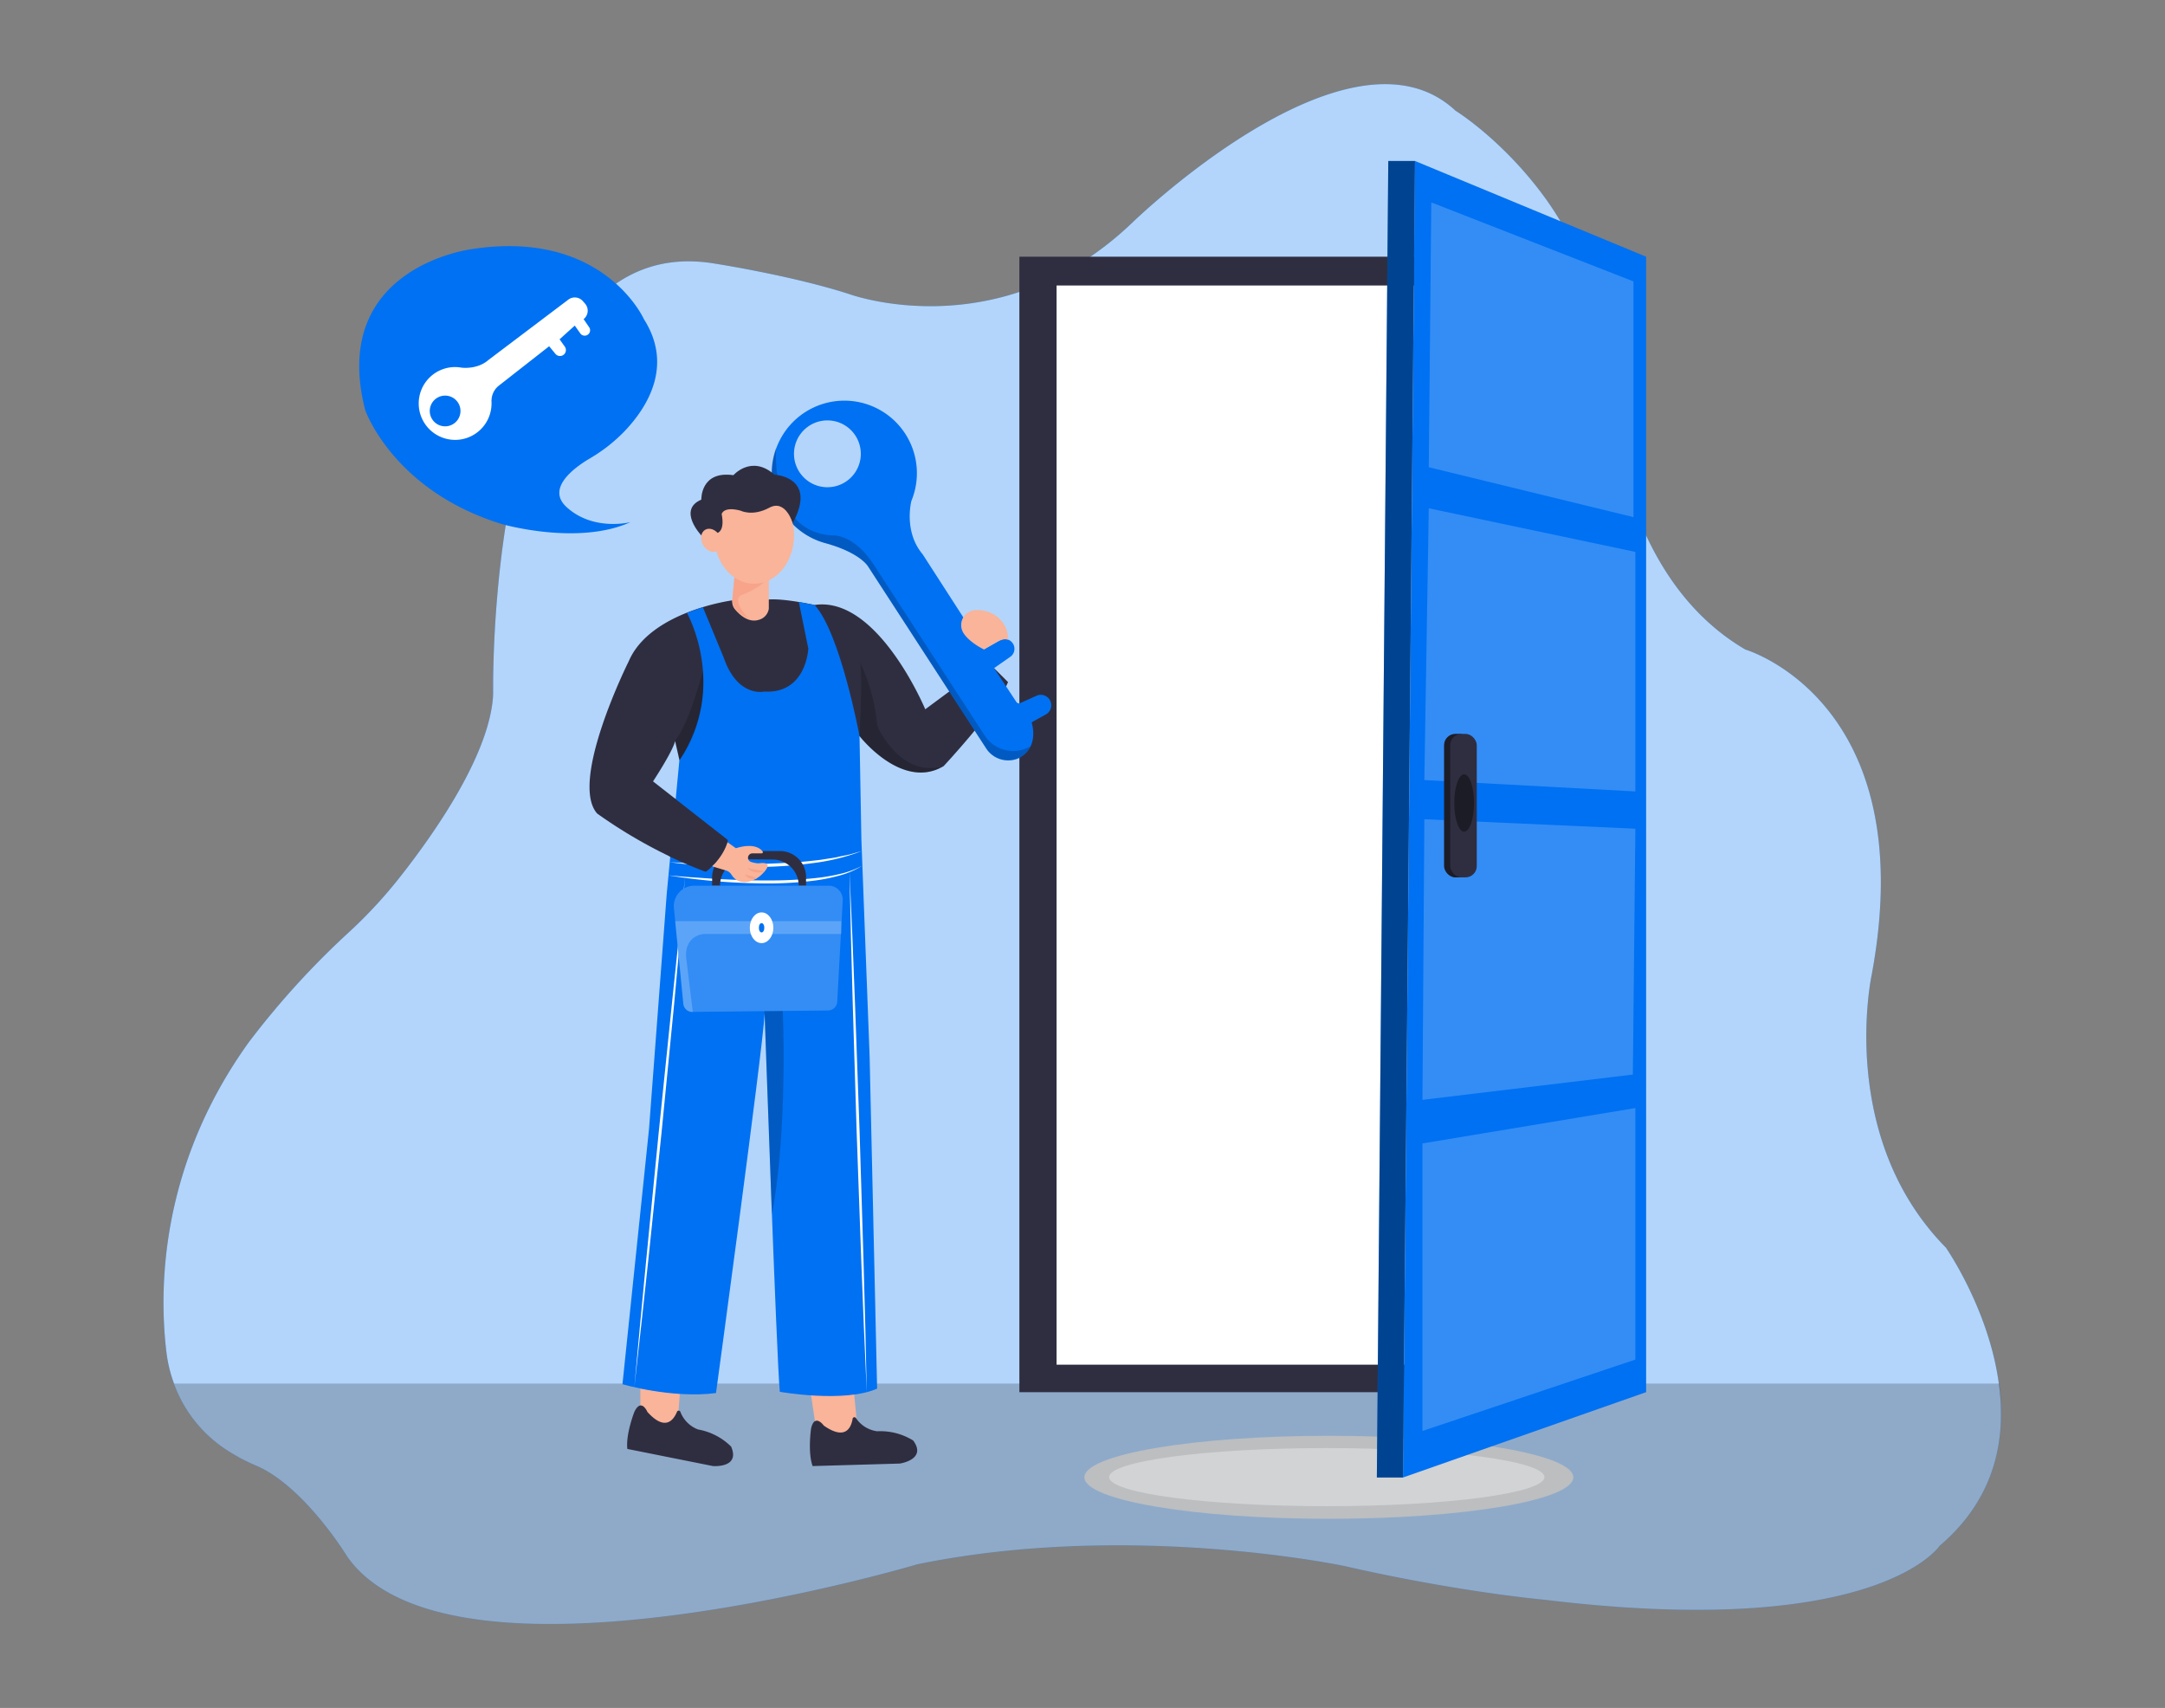 <svg id="bdd218a0-1035-4e19-bf8d-c909e1c516a0" data-name="Layer 1" xmlns="http://www.w3.org/2000/svg" width="865.76" height="682.89" viewBox="0 0 865.76 682.89"><rect x="0" y="0" width="865.76" height="682.89" fill="#808080" stroke="none"/><path d="M775.6,618.06s-24.86,37.73-158,21.55c0,0-34.06-3-79.88-13.46,0,0-85.86-18.2-171-.69,0,0-186.34,55.6-227.77-3,0,0-14.89-24.52-32.72-34.61a44.32,44.32,0,0,0-4.39-2.12,75.64,75.64,0,0,1-12-6.55,53.27,53.27,0,0,1-20.26-26,55.31,55.31,0,0,1-3-12.34c-3-24.53-3-74.15,32.88-124.07a331.42,331.42,0,0,1,38.94-43,189.55,189.55,0,0,0,21-22.4c14.3-18.06,35.77-48.78,37.72-72.35.08-1.08.09-2.14.08-3.21-.09-17.75,1.36-184.51,88.25-170.48,0,0,30.59,4.71,53.93,12.18,0,0,60.2,22.4,113.39-28.46,0,0,86.8-84.47,129.26-44.8,0,0,19.32,11.86,36.44,35.72a132.57,132.57,0,0,1,24.13,68.83c1.7,26.18,10.58,84.71,55.36,110.91,0,0,70.75,20.66,50.54,129.9,0,0-14.15,64.77,29.65,109.24,0,0,17.2,24.69,21.16,54.37C802.34,574.66,798.26,598.8,775.6,618.06Z" fill="#0071f2"/><path d="M775.6,618.06s-24.86,37.73-158,21.55c0,0-34.06-3-79.88-13.46,0,0-85.86-18.2-171-.69,0,0-186.34,55.6-227.77-3,0,0-14.89-24.52-32.72-34.61a44.32,44.32,0,0,0-4.39-2.12,75.64,75.64,0,0,1-12-6.55,53.27,53.27,0,0,1-20.26-26,55.31,55.31,0,0,1-3-12.34c-3-24.53-3-74.15,32.88-124.07a331.42,331.42,0,0,1,38.94-43,189.55,189.55,0,0,0,21-22.4c14.3-18.06,35.77-48.78,37.72-72.35.08-1.08.09-2.14.08-3.21-.09-17.75,1.36-184.51,88.25-170.48,0,0,30.59,4.71,53.93,12.18,0,0,60.2,22.4,113.39-28.46,0,0,86.8-84.47,129.26-44.8,0,0,19.32,11.86,36.44,35.72a132.57,132.57,0,0,1,24.13,68.83c1.7,26.18,10.58,84.71,55.36,110.91,0,0,70.75,20.66,50.54,129.9,0,0-14.15,64.77,29.65,109.24,0,0,17.2,24.69,21.16,54.37C802.34,574.66,798.26,598.8,775.6,618.06Z" fill="#fff" opacity="0.7"/><path d="M775.6,618.06s-24.86,37.73-158,21.55c0,0-34.06-3-79.88-13.46,0,0-85.86-18.2-171-.69,0,0-186.34,55.6-227.77-3,0,0-14.89-24.52-32.72-34.61a44.32,44.32,0,0,0-4.39-2.12,75.64,75.64,0,0,1-12-6.55,53.27,53.27,0,0,1-20.26-26H799.46C802.34,574.66,798.26,598.8,775.6,618.06Z" opacity="0.2"/><ellipse cx="531.39" cy="590.67" rx="97.76" ry="16.6" fill="#bcbec0"/><ellipse cx="530.57" cy="590.6" rx="87.05" ry="11.62" fill="#d1d3d4"/><path d="M256.08,555.17v6.48l1.16,12.26,13.67-3.77.94-12.81S258.51,555.7,256.08,555.17Z" fill="#f9b499"/><polygon points="323.87 554.65 326.55 572.73 338.11 576.41 343.15 573.91 341.17 553.16 323.87 554.65" fill="#f9b499"/><path d="M268,342.51a196.14,196.14,0,0,1-29.2-17.23c-11.36-12.89,12.63-60.9,12.63-60.9,8.6-20,41.37-24.33,41.37-24.33h12.46c5.31-1.56,20.46,1.84,20.46,1.84C351,238.1,370,283.59,370,283.59l25.27-18.7,7.83,7.83c-4.29,10.61-25.76,33.61-25.76,33.61-16.26,9.61-32.75-10.94-33.58-12l0,0-72,9.75-1.77-7.83c-1,4.29-8.85,16.17-8.85,16.17l9.14,7.14" fill="#2f2e41"/><path d="M274.67,245s16.66,29.22-3,59.05l-5.05,53.32-7.08,94L248.92,553.45s19.71,5.82,37.4,3.54c0,0,18.69-137.21,19.45-151.61,0,0,4.8,138.47,6.07,151.11,0,0,25.77,4.54,38.91-1.27l-3-132.91-3.29-86.67-.75-41.35s-7.58-41-17.94-52.4l-6.33-1.21,3.8,18.65s-.76,18.19-17.69,17.18c0,0-10.61,2.53-16.17-13.64l-8.3-20.09Z" fill="#0071f2"/><path d="M269.89,296.22l1.77,7.83s11.28-13.91,9.43-35.88C281.09,268.17,275.7,289.4,269.89,296.22Z" opacity="0.2"/><path d="M375.35,306.79a.25.25,0,0,1,.16.47c-15.66,7.21-31-11.9-31.8-12.92l0,0s1.45-26.26.09-29.73a74.14,74.14,0,0,1,6.85,24.06,8.53,8.53,0,0,0,.9,3.1C353.93,296.33,362,309.29,375.35,306.79Z" opacity="0.2"/><path d="M267.8,344.74c3.23.17,6.45.34,9.67.43s6.44.24,9.67.29c6.44.11,12.88.18,19.31-.09s12.87-.53,19.25-1.31c.8-.09,1.61-.16,2.4-.27l2.38-.37c1.59-.26,3.2-.44,4.76-.82s3.16-.61,4.72-1l4.65-1.32A83,83,0,0,1,325.82,345a176.12,176.12,0,0,1-19.33,1.59c-6.46.16-12.93.12-19.38-.19S274.21,345.58,267.8,344.74Z" fill="#fff"/><path d="M267.31,350c3.26.29,6.52.59,9.79.8s6.52.47,9.79.64c6.53.34,13.07.63,19.6.58a167.82,167.82,0,0,0,19.55-.93,76.17,76.17,0,0,0,9.63-1.61,35.4,35.4,0,0,0,9.16-3.37,32.6,32.6,0,0,1-9,3.92,72.66,72.66,0,0,1-9.67,2,152.16,152.16,0,0,1-19.66,1.21c-6.57-.05-13.13-.32-19.66-.86S273.77,351.07,267.31,350Z" fill="#fff"/><path d="M253.66,554.65,256,529.14l2.43-25.5,5-51,5.23-51,2.65-25.47c.9-8.49,1.85-17,2.6-25.48-1.17,17-2.78,34-4.35,51l-5,51-5.29,50.95-2.76,25.46Z" fill="#fff"/><polygon points="346.6 556.63 345.45 530.63 344.43 504.62 342.57 452.6 340.98 400.57 340.28 374.55 339.71 348.53 340.86 374.53 341.88 400.54 343.74 452.56 345.33 504.59 346.03 530.61 346.6 556.63" fill="#fff"/><path d="M305.77,405.38l-1.22-15.83,8,3.19s3.42,54-3.88,92.95Z" opacity="0.2"/><rect x="407.64" y="102.64" width="221.51" height="454" fill="#2f2e41"/><rect x="422.51" y="114.15" width="195.11" height="431.49" fill="#fff"/><polygon points="658.27 102.64 565.83 64.36 561.04 590.75 658.27 556.63 658.27 102.64" fill="#0071f2"/><polygon points="572.36 80.93 571.35 186.81 653.22 206.77 653.22 112.52 572.36 80.93" fill="#fff" opacity="0.2"/><polygon points="571.35 203.23 569.58 311.89 653.97 316.44 653.97 220.67 571.35 203.23" fill="#fff" opacity="0.2"/><polygon points="569.58 327.56 568.82 439.75 652.96 429.64 653.97 331.34 569.58 327.56" fill="#fff" opacity="0.2"/><polygon points="568.82 457.18 653.97 443.03 653.97 543.6 568.82 572.15 568.82 457.18" fill="#fff" opacity="0.2"/><rect x="577.49" y="293.44" width="10.61" height="57.36" rx="4.5" fill="#2f2e41"/><rect x="577.49" y="293.44" width="10.61" height="57.36" rx="4.5" opacity="0.4"/><path d="M252.11,208.77s-14.94,3.83-25.66-6.13c-8-7.47,3.19-15.65,9.31-19.28a64.58,64.58,0,0,0,14.18-11.14c9.19-9.73,19.28-26.19,7.53-44.65,0,0-16.09-36-68.56-28,0,0-57.45,6.9-42.89,64.35,0,0,11.1,32.08,54.38,45.53C200.4,209.49,231,218.34,252.11,208.77Z" fill="#0071f2"/><path d="M235.7,131l-2.32-3.4a4.29,4.29,0,0,0,.59-6.18l-.87-1a4.29,4.29,0,0,0-5.83-.62l-31.92,24.11c-4.55,4-10.88,3.08-10.88,3.08v0a14.24,14.24,0,0,0-2.46-.23,14.56,14.56,0,1,0,14.55,14.56c0-.44,0-.86-.06-1.28l.06,0v-.08a7.67,7.67,0,0,1,2.94-5.78l20.1-15.74,2.54,3.09a2.37,2.37,0,0,0,3.76-2.87l-2.13-3,6.07-5.48,2.31,3.25A2.16,2.16,0,0,0,235.7,131ZM178,170.46a6.14,6.14,0,1,1,6.14-6.14A6.14,6.14,0,0,1,178,170.46Z" fill="#fff"/><path d="M319.4,354.14h2.93v-3.4a10.46,10.46,0,0,0-10.46-10.47H295.34a10.57,10.57,0,0,0-10.57,10.57v3.3h3.14a10.57,10.57,0,0,1,10.68-10.57l10.46.1A10.47,10.47,0,0,1,319.4,354.14Z" fill="#2f2e41"/><path d="M284.77,346.37l5.55,1.68a3.8,3.8,0,0,1,2.13,1.59c1.08,1.75,3.83,4.67,9.34,2a11.28,11.28,0,0,0,3-2.17c1.89-1.89,4.38-5.07-1.42-4.28a10.5,10.5,0,0,1-3.16-.61,1.75,1.75,0,0,1,.67-3.37h3.68a.5.5,0,0,0,.39-.82c-1-1.26-3.77-3.36-10.67-1.25l-3.4-2.41A28.11,28.11,0,0,1,284.77,346.37Z" fill="#f9b499"/><path d="M269.74,319.18l21,16.42a.71.71,0,0,1,.26.74c-1.69,6.38-7.05,10.89-8.41,12a.73.73,0,0,1-.68.11c-4.72-1.73-10.06-4.06-14.3-6.07" fill="#2f2e41"/><path d="M305.76,348.44a6,6,0,0,1-1.76.38,8.27,8.27,0,0,1-1.79-.06,6.13,6.13,0,0,1-1.74-.53A2.9,2.9,0,0,1,299.1,347a7.5,7.5,0,0,0,1.63.48c.54.11,1.08.21,1.64.28A26,26,0,0,1,305.76,348.44Z" fill="#f7a48b"/><path d="M302.64,351.19a2.94,2.94,0,0,1-1.32.26,4.69,4.69,0,0,1-1.29-.2,3.88,3.88,0,0,1-2.12-1.53,9.09,9.09,0,0,1,1.26.24c.4.1.77.22,1.16.33A16.57,16.57,0,0,1,302.64,351.19Z" fill="#f7a48b"/><path d="M337,360l-.55,10.19-.18,3.19-1.47,27.16a3.69,3.69,0,0,1-3.63,3.48l-54.11.56h-.16a3.6,3.6,0,0,1-3.64-3.27L270,368.3l-.5-5.17a8.19,8.19,0,0,1,8.15-9H331.4A5.59,5.59,0,0,1,337,360Z" fill="#0071f2"/><path d="M337,360l-.55,10.19-.18,3.19-1.47,27.16a3.69,3.69,0,0,1-3.63,3.48l-54.11.56h-.16a3.6,3.6,0,0,1-3.64-3.27L270,368.3l-.5-5.17a8.19,8.19,0,0,1,8.15-9H331.4A5.59,5.59,0,0,1,337,360Z" fill="#fff" opacity="0.2"/><path d="M336.44,368.3v5.12H282.23a7.91,7.91,0,0,0-5.22,1.85c-1.69,1.5-3.2,4.12-2.49,8.67l2.53,20.68h-.16a3.6,3.6,0,0,1-3.64-3.27L270,368.3Z" fill="#fff" opacity="0.2"/><ellipse cx="304.55" cy="370.95" rx="4.71" ry="6.14" fill="#fff"/><ellipse cx="304.55" cy="370.95" rx="1.08" ry="1.86" fill="#0071f2"/><path d="M258.89,564.54s-2.45-5.83-5.23,0c0,0-3.49,8.9-2.79,14.79l34.19,6.84s11.08.94,7.31-7.78a24.93,24.93,0,0,0-13.2-6.84,12.11,12.11,0,0,1-7.09-7.07.73.73,0,0,0-1.36,0C269.35,567.81,266,572.4,258.89,564.54Z" fill="#2f2e41"/><path d="M329.44,570s-3.69-5.13-5.1,1.18c0,0-1.4,9.45.62,15l34.84-1s11-1.57,5.38-9.22a25.05,25.05,0,0,0-14.41-3.7,12.07,12.07,0,0,1-8.49-5.29.73.73,0,0,0-1.33.3C340.37,570.82,338.09,576.05,329.44,570Z" fill="#2f2e41"/><path d="M420.09,280.47a4.15,4.15,0,0,0-5.59-2.29L408,281.11a1.23,1.23,0,0,1-1.56-.44l-8.93-13.53,6.48-4.52a3.9,3.9,0,0,0-4.16-6.59l-6.35,3.62-24.5-38c-7.79-9.22-4.51-21.41-4.51-21.41a29,29,0,1,0-34.63,16.88c14.17,3.83,17.3,9.38,17.3,9.38l47.18,72.67a10.48,10.48,0,0,0,12,4.38,6.73,6.73,0,0,0,1.89-.9,10.07,10.07,0,0,0,3.83-4.09c1.93-3.86.93-8.19.59-9.4a.45.45,0,0,1,.22-.53l5.41-3A4.16,4.16,0,0,0,420.09,280.47Zm-89.21-85.66a13.36,13.36,0,1,1,13.35-13.36A13.36,13.36,0,0,1,330.88,194.81Z" fill="#0071f2"/><path d="M412,298.51a10.07,10.07,0,0,1-3.83,4.09,6.73,6.73,0,0,1-1.89.9,10.48,10.48,0,0,1-12-4.38L347.1,226.45s-3.13-5.55-17.3-9.38a29,29,0,0,1-19.42-38.13s-3,33.78,22.64,35.16c0,0,8.39-.78,16.54,11.93l44.17,68a13.59,13.59,0,0,0,17.95,4.57l.29-.17Z" opacity="0.2"/><path d="M393.44,259.65s-5.56-2.58-8.13-6.48a6,6,0,0,1,4.77-9.23,13.35,13.35,0,0,1,8.35,2.38s5,3.47,4.62,9.44c0,0-1.48-.75-4.43.94Z" fill="#f9b499"/><polygon points="555.16 64.36 565.83 64.36 561.04 590.75 550.59 590.75 555.16 64.36" fill="#0071f2"/><polygon points="555.16 64.36 565.83 64.36 561.04 590.75 550.59 590.75 555.16 64.36" opacity="0.4"/><rect x="579.94" y="293.44" width="10.61" height="57.36" rx="4.5" fill="#2f2e41"/><ellipse cx="585.5" cy="321.07" rx="3.96" ry="11.46" opacity="0.4"/><path d="M294,227.57l-1.17,12.49a4.75,4.75,0,0,0,1,3.48c1.82,2.2,5.49,5.66,9.73,4.25a5.44,5.44,0,0,0,3.88-4.38V230.1Z" fill="#f9b499"/><path d="M299.37,247.2s-7.41-7.34-2.69-9.35c0,0,8.92-3.2,10.78-7.75L294,227.57l-1.17,12.49S292.78,244.59,299.37,247.2Z" fill="#f7a48b"/><ellipse cx="301.56" cy="214.1" rx="15.96" ry="19.3" fill="#f9b499"/><path d="M307.63,203c-6.75,3.63-11.46,1.18-11.46,1.18-6.91-1.85-7.58,1.35-7.58,1.35,1.35,6.9-1.67,7.54-1.67,7.54l-6.47,1s-9.67-10.2,0-14.3c0,0-.42-11.67,12.83-9.78,0,0,7.25-8.3,16.4-.21,0,0,17.37.77,7.32,19.38C317,209.19,314.2,199.44,307.63,203Z" fill="#2f2e41"/><ellipse cx="284.45" cy="216.04" rx="3.79" ry="4.89" transform="translate(-69.91 171.17) rotate(-30)" fill="#f9b499"/></svg>